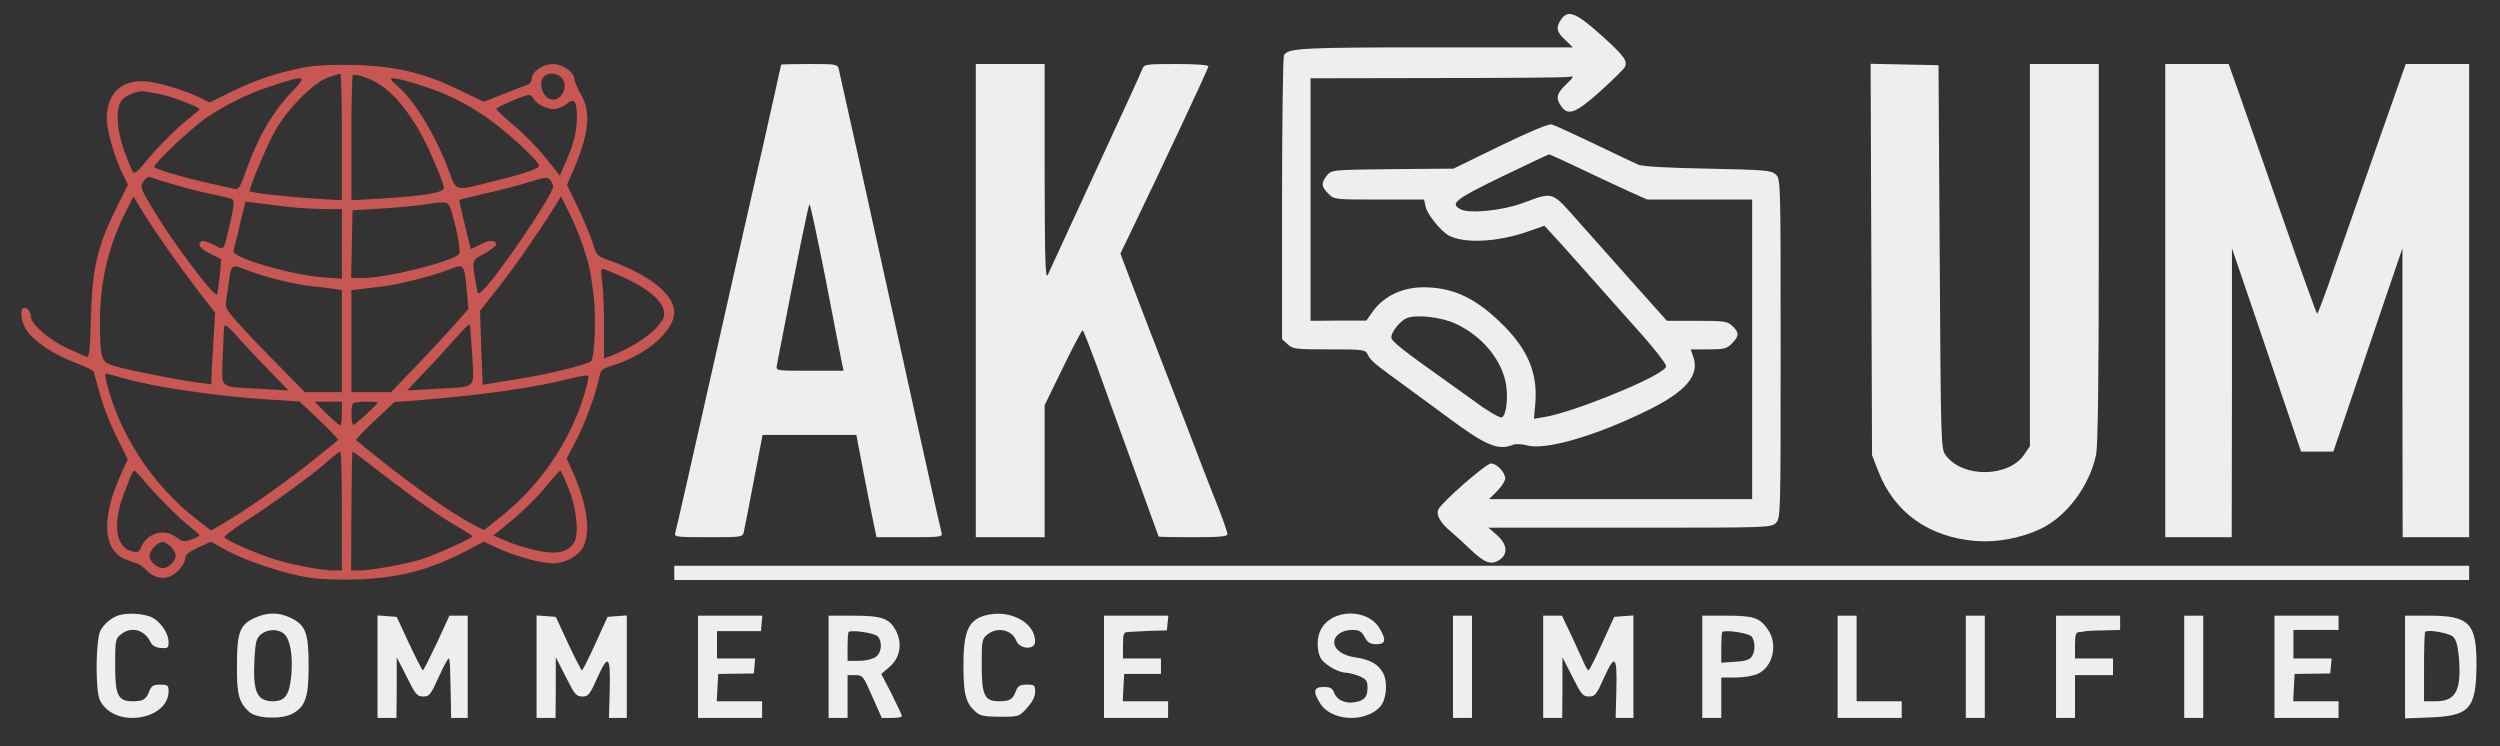 <svg width="134" height="40" viewBox="0 0 134 40" fill="none" xmlns="http://www.w3.org/2000/svg">
<rect x="0" y="0" width="134" height="40" fill="#333333" stroke="none"/>
<g clip-path="url(#clip0_1570_3024)">
<path d="M83.683 1.035C83.378 1.456 83.429 1.724 83.9 2.144L84.307 2.539H76.964C69.711 2.539 69.062 2.577 68.82 2.96C68.769 3.049 68.718 6.503 68.718 10.645V18.177L69.011 18.445C69.291 18.713 69.431 18.726 71.238 18.726C73.108 18.726 73.172 18.738 73.312 19.006C73.49 19.35 73.541 19.401 75.59 20.892C76.468 21.529 77.32 22.167 77.499 22.294C79.636 23.887 80.285 24.168 81.113 23.836C81.253 23.785 81.571 23.798 81.851 23.875C82.843 24.142 85.49 23.377 88.252 22.026C90.351 21.007 91.115 20.127 90.759 19.121L90.619 18.726H91.573C92.413 18.726 92.566 18.687 92.833 18.407C93.227 18.024 93.227 17.821 92.858 17.476C92.591 17.221 92.426 17.196 90.962 17.196H89.346L87.717 15.373C86.826 14.367 85.465 12.837 84.701 11.983C83.123 10.199 83.314 10.263 81.571 10.9C80.489 11.295 78.746 11.461 78.288 11.219C77.702 10.913 77.969 10.696 80.489 9.473C81.851 8.81 83.009 8.274 83.034 8.274C83.072 8.274 83.772 8.593 84.6 8.988C85.414 9.383 86.585 9.919 87.183 10.199L88.29 10.696H91.102H93.915V18.726V26.755H86.865H79.815L80.247 26.322C80.489 26.079 80.68 25.773 80.68 25.646C80.68 25.315 80.222 24.843 79.916 24.843C79.649 24.843 77.333 26.87 77.104 27.29C76.951 27.583 77.193 28.029 77.804 28.526C78.02 28.705 78.478 29.125 78.835 29.47C79.586 30.183 79.929 30.298 80.362 30.018C80.846 29.699 80.795 29.176 80.235 28.679L79.776 28.284H87.361C94.767 28.284 94.933 28.284 95.187 28.029C95.442 27.774 95.442 27.609 95.442 18.687C95.442 9.6 95.442 9.587 95.174 9.345C94.933 9.128 94.615 9.103 91.51 9.039C89.384 9.001 88.01 8.924 87.806 8.823C87.628 8.746 86.572 8.249 85.465 7.714C84.345 7.178 83.314 6.707 83.174 6.669C82.996 6.63 82.054 7.025 80.413 7.816L77.906 9.039L74.635 9.065C71.378 9.103 71.365 9.103 71.123 9.409C70.805 9.804 70.818 10.008 71.2 10.377C71.505 10.696 71.53 10.696 73.923 10.696H76.328L76.417 11.091C76.506 11.499 77.231 12.391 77.651 12.621C78.478 13.067 80.26 12.977 81.876 12.417L82.78 12.098L83.111 12.455C83.289 12.646 84.205 13.653 85.134 14.711C86.063 15.756 87.234 17.081 87.73 17.629C88.226 18.177 88.799 18.866 89.002 19.146C89.372 19.643 89.372 19.656 89.13 19.834C88.239 20.523 84.154 22.141 82.754 22.358L82.22 22.447L82.296 21.568C82.423 19.949 81.851 18.636 80.387 17.247C79.038 15.947 77.829 15.399 76.302 15.399C75.183 15.399 74.203 15.858 73.617 16.648L73.236 17.183H71.747L70.245 17.196V10.696V4.196L77.028 4.183C80.744 4.183 83.938 4.158 84.103 4.12C84.383 4.069 84.37 4.107 83.951 4.515C83.429 5.012 83.378 5.267 83.683 5.7C84.052 6.223 84.46 6.07 85.77 4.897C86.432 4.298 87.017 3.724 87.081 3.61C87.272 3.278 87.043 2.973 85.77 1.838C84.46 0.666 84.04 0.513 83.683 1.035ZM78.02 17.349C79.369 17.974 80.413 19.172 80.693 20.446C80.858 21.211 80.756 22.281 80.489 22.371C80.387 22.409 79.726 22.026 79.026 21.504C78.313 20.994 77.575 20.459 77.371 20.319C75.195 18.776 74.572 18.279 74.572 18.088C74.572 17.795 75.043 17.209 75.386 17.056C75.882 16.839 77.257 16.992 78.02 17.349Z" fill="#EEEEEE"/>
<path d="M16.314 3.61C14.876 3.89 13.655 4.298 12.395 4.922L11.237 5.496L10.817 5.279C10.117 4.922 8.641 4.451 7.941 4.374C6.566 4.209 5.726 4.961 5.726 6.363C5.726 7.025 6.159 8.529 6.617 9.409L6.859 9.893L6.236 11.155C5.23 13.169 4.938 14.418 4.874 17.005C4.836 18.611 4.785 19.159 4.67 19.133C4.581 19.108 4.085 18.891 3.576 18.649C2.583 18.19 1.654 17.362 1.654 16.954C1.654 16.826 1.578 16.648 1.489 16.572C1.056 16.227 1.018 17.094 1.438 17.719C1.82 18.292 2.901 19.019 4.059 19.452C4.568 19.643 5.014 19.86 5.027 19.936C5.052 20 5.192 20.548 5.357 21.147C5.523 21.733 5.917 22.753 6.248 23.416L6.846 24.614L6.49 25.404C5.434 27.736 5.497 29.419 6.668 29.954C6.961 30.081 7.254 30.196 7.343 30.196C7.419 30.196 7.661 30.374 7.864 30.578C8.399 31.101 9.035 31.101 9.557 30.591C9.76 30.387 9.926 30.094 9.926 29.941C9.926 29.737 10.091 29.597 10.613 29.355L11.3 29.036L12.115 29.482C13.184 30.081 15.347 30.782 16.658 30.974C17.32 31.063 18.337 31.088 19.33 31.05C21.532 30.948 23.11 30.515 25.082 29.482L25.922 29.036L26.736 29.406C27.665 29.826 29.027 30.196 29.625 30.196C30.236 30.196 30.847 29.89 31.178 29.444C31.699 28.705 31.521 27.15 30.707 25.315L30.376 24.575L30.885 23.594C31.369 22.676 31.954 21.07 32.132 20.178C32.196 19.847 32.297 19.758 32.743 19.618C34.601 19.07 36.141 17.757 36.141 16.724C36.141 15.781 34.779 14.711 32.628 13.946C32.005 13.729 31.967 13.691 31.763 13.003C31.636 12.608 31.279 11.754 30.961 11.091L30.389 9.906L30.707 9.179C31.572 7.204 31.699 6.019 31.139 5.063C30.948 4.731 30.796 4.374 30.796 4.26C30.796 3.89 30.16 3.431 29.651 3.431C29.103 3.431 28.505 3.839 28.505 4.209C28.505 4.349 28.403 4.489 28.289 4.54C28.162 4.578 27.576 4.808 26.991 5.037L25.935 5.458L24.637 4.833C22.766 3.916 21.226 3.546 19.025 3.482C17.841 3.457 16.925 3.495 16.314 3.61ZM18.325 7.331V10.734L16.836 10.645C15.398 10.556 13.476 10.339 13.387 10.25C13.311 10.174 14.24 7.943 14.723 7.051C15.36 5.891 16.785 4.438 17.561 4.158C17.879 4.056 18.172 3.954 18.236 3.954C18.287 3.941 18.325 5.471 18.325 7.331ZM20.068 4.362C20.921 4.808 21.773 5.751 22.537 7.127C22.97 7.867 23.797 9.842 23.797 10.084C23.797 10.326 22.626 10.518 20.386 10.645L18.834 10.734V7.421C18.834 5.598 18.872 4.081 18.91 4.043C18.999 3.941 19.559 4.107 20.068 4.362ZM30.083 4.145C30.478 4.527 30.172 5.343 29.638 5.343C29.129 5.343 28.798 4.464 29.167 4.094C29.383 3.877 29.854 3.903 30.083 4.145ZM15.703 4.859C14.622 5.98 13.858 7.28 13.171 9.192C12.866 10.059 12.789 10.174 12.547 10.123C12.407 10.084 11.771 9.944 11.135 9.804C9.582 9.447 8.272 9.052 8.272 8.937C8.272 8.733 10.27 6.86 11.008 6.35C12.026 5.649 13.235 5.05 14.38 4.668C16.365 4.005 16.505 4.03 15.703 4.859ZM22.384 4.515C23.86 4.986 24.751 5.407 25.96 6.21C27.029 6.923 28.887 8.619 28.887 8.886C28.887 9.039 28.136 9.307 26.405 9.727C24.331 10.25 24.471 10.275 24.064 9.167C23.377 7.306 22.232 5.407 21.341 4.642C20.908 4.26 20.87 4.196 21.099 4.196C21.239 4.196 21.824 4.336 22.384 4.515ZM8.462 5.024C9.048 5.114 10.689 5.725 10.689 5.853C10.689 5.891 10.409 6.133 10.079 6.388C9.43 6.885 8.17 8.172 7.61 8.912C7.381 9.192 7.215 9.307 7.139 9.23C7.075 9.154 6.872 8.67 6.681 8.147C6.236 6.936 6.185 5.751 6.541 5.356C6.795 5.075 7.444 4.833 7.763 4.897C7.864 4.922 8.183 4.973 8.462 5.024ZM28.594 5.279C28.683 5.534 29.294 5.853 29.689 5.853C29.854 5.853 30.16 5.725 30.35 5.585C30.783 5.228 30.923 5.394 30.923 6.299C30.923 7.051 30.758 7.688 30.325 8.682L30.007 9.409L29.231 8.44C28.811 7.918 28.047 7.127 27.525 6.707C27.016 6.273 26.596 5.878 26.596 5.84C26.596 5.738 28.098 5.101 28.352 5.088C28.442 5.088 28.543 5.177 28.594 5.279ZM9.646 9.982C10.257 10.161 11.097 10.365 11.529 10.441C11.962 10.53 12.369 10.632 12.458 10.683C12.56 10.76 12.535 11.066 12.344 11.919C11.975 13.525 12.038 13.424 11.453 13.118C11.173 12.977 10.88 12.888 10.817 12.926C10.55 13.092 10.715 13.334 11.275 13.602L11.86 13.895L11.771 14.813C11.72 15.322 11.657 15.756 11.631 15.781C11.478 15.947 9.302 13.041 8.233 11.27C7.521 10.084 7.508 10.021 7.686 9.727C7.864 9.472 7.941 9.447 8.221 9.549C8.399 9.625 9.048 9.817 9.646 9.982ZM29.651 9.995C29.651 10.428 26.622 14.889 25.858 15.577C25.616 15.794 25.604 15.794 25.54 15.386C25.286 13.857 25.247 13.984 25.96 13.602C26.304 13.398 26.596 13.181 26.596 13.118C26.596 12.85 26.227 12.85 25.744 13.105L25.235 13.36L24.917 12.06C24.738 11.346 24.611 10.747 24.624 10.722C24.649 10.696 25.286 10.543 26.037 10.365C26.8 10.199 27.856 9.919 28.378 9.753C29.231 9.485 29.345 9.485 29.498 9.651C29.574 9.766 29.651 9.919 29.651 9.995ZM9.035 13.424C9.493 14.073 10.231 15.08 10.689 15.679L11.529 16.75L11.44 18.279C11.389 19.12 11.338 19.987 11.338 20.204L11.326 20.599L10.473 20.484C9.341 20.331 6.655 19.796 6.045 19.592C5.434 19.388 5.37 19.21 5.357 17.438C5.332 15.233 5.79 13.207 6.745 11.346L7.152 10.53L7.673 11.384C7.966 11.869 8.577 12.774 9.035 13.424ZM31.229 13.143C31.585 14.201 31.636 14.405 31.827 15.921C31.954 16.967 31.878 19.044 31.699 19.337C31.598 19.516 29.447 20.051 27.805 20.306C27.105 20.421 26.38 20.535 26.202 20.573L25.871 20.624L25.795 18.636L25.731 16.661L26.724 15.399C27.564 14.341 28.925 12.378 29.841 10.9L30.07 10.518L30.49 11.371C30.732 11.83 31.063 12.633 31.229 13.143ZM15.461 11.091C16.021 11.155 16.899 11.206 17.409 11.206H18.325V13.067V14.94L17.269 14.864C15.551 14.723 12.382 13.793 12.509 13.449C12.535 13.373 12.7 12.748 12.853 12.047L13.158 10.798L13.794 10.887C14.151 10.925 14.902 11.027 15.461 11.091ZM24.229 11.435C24.535 12.493 24.713 13.525 24.599 13.627C24.166 14.048 20.692 14.902 19.457 14.902H18.821L18.859 13.079L18.897 11.27L20.424 11.18C21.264 11.129 22.295 11.027 22.715 10.964C24.064 10.773 24.026 10.76 24.229 11.435ZM25.018 15.59L25.108 16.559L24.357 17.413C23.937 17.884 23.008 18.891 22.282 19.643L20.959 21.02H19.903H18.834V18.292V15.552L19.381 15.488C19.674 15.45 20.208 15.386 20.552 15.348C21.417 15.246 23.186 14.787 24.051 14.456C24.891 14.124 24.878 14.124 25.018 15.59ZM13.349 14.52C14.227 14.864 15.818 15.246 16.734 15.348C17.154 15.386 17.689 15.45 17.918 15.488L18.325 15.552V18.279V21.02H17.332H16.34L14.863 19.516C14.049 18.7 13.095 17.693 12.726 17.273C12.127 16.597 12.064 16.482 12.127 16.062C12.178 15.807 12.242 15.297 12.293 14.927C12.395 14.175 12.433 14.15 13.349 14.52ZM33.659 14.978C34.792 15.526 35.479 16.125 35.581 16.648C35.644 16.992 35.581 17.119 35.148 17.604C34.69 18.101 33.634 18.738 32.692 19.095L32.374 19.21V17.604C32.386 16.712 32.336 15.616 32.285 15.182C32.183 14.379 32.183 14.367 32.476 14.469C32.641 14.52 33.175 14.749 33.659 14.978ZM14.367 19.796L15.461 20.93L13.934 20.841C11.682 20.714 11.886 20.892 11.937 19.133C11.962 18.318 12 17.566 12.026 17.476C12.064 17.374 12.318 17.578 12.675 17.986C12.993 18.356 13.756 19.172 14.367 19.796ZM25.311 19.031C25.4 20.905 25.616 20.714 23.351 20.841L21.824 20.93L22.715 19.987C23.211 19.465 23.95 18.662 24.369 18.19C24.777 17.719 25.146 17.349 25.171 17.387C25.197 17.413 25.26 18.152 25.311 19.031ZM6.745 20.306C8.335 20.752 11.542 21.224 14.227 21.402L16.047 21.517L17.103 22.511C17.689 23.059 18.147 23.543 18.121 23.581C18.096 23.619 17.345 24.231 16.454 24.932C14.825 26.194 13.082 27.405 11.924 28.08L11.313 28.437L10.588 27.876C8.195 26.041 6.337 23.212 5.676 20.344C5.599 20.038 5.625 19.987 5.816 20.051C5.943 20.089 6.363 20.204 6.745 20.306ZM31.369 20.981C30.618 23.569 29.002 25.977 26.876 27.672L25.947 28.412L25.413 28.144C24.077 27.456 21.761 25.799 19.088 23.594C19.05 23.569 19.495 23.097 20.081 22.549L21.137 21.555L22.117 21.478C25.744 21.198 28.709 20.777 30.605 20.28C31.101 20.153 31.508 20.089 31.534 20.153C31.559 20.204 31.483 20.586 31.369 20.981ZM18.325 22.167C18.325 22.511 18.287 22.804 18.236 22.804C18.172 22.791 17.854 22.511 17.498 22.167L16.861 21.529H17.599H18.325V22.167ZM20.234 21.593C20.234 21.669 19.088 22.727 18.948 22.778C18.821 22.829 18.796 21.746 18.923 21.619C19.012 21.517 20.234 21.491 20.234 21.593ZM18.325 27.392V30.578H17.892C17.18 30.578 15.385 30.221 14.444 29.89C13.413 29.533 12.127 28.947 12.026 28.807C12 28.743 12.471 28.373 13.095 27.978C14.482 27.099 16.798 25.417 17.561 24.728C17.879 24.448 18.172 24.219 18.236 24.206C18.287 24.206 18.325 25.633 18.325 27.392ZM20.412 25.34C22.206 26.729 23.631 27.724 24.599 28.271C24.993 28.501 25.324 28.718 25.324 28.743C25.324 28.845 23.326 29.75 22.588 29.979C21.837 30.221 19.877 30.578 19.254 30.578H18.821L18.834 27.392C18.846 25.633 18.872 24.206 18.897 24.206C18.936 24.206 19.61 24.716 20.412 25.34ZM7.61 25.633C8.246 26.424 9.659 27.838 10.168 28.221C10.448 28.437 10.689 28.641 10.689 28.692C10.689 28.73 10.486 28.845 10.244 28.922C9.85 29.049 9.76 29.036 9.468 28.807C8.832 28.31 7.903 28.552 7.584 29.291C7.457 29.61 7.406 29.635 7.024 29.533C6.21 29.317 6.032 28.068 6.617 26.538C6.745 26.207 6.91 25.773 6.986 25.57C7.063 25.378 7.152 25.225 7.19 25.225C7.241 25.225 7.419 25.417 7.61 25.633ZM30.465 26.143C30.923 27.303 31.05 28.641 30.758 29.1C30.414 29.622 29.791 29.737 28.721 29.495C28.212 29.38 27.5 29.164 27.131 28.998L26.444 28.705L27.487 27.851C28.06 27.379 28.849 26.589 29.243 26.105C29.638 25.62 29.994 25.225 30.032 25.225C30.07 25.225 30.261 25.646 30.465 26.143ZM9.162 29.304C9.302 29.444 9.417 29.661 9.417 29.775C9.417 30.069 9.035 30.451 8.742 30.451C8.412 30.451 8.017 30.094 8.017 29.788C8.017 29.508 8.45 29.049 8.717 29.049C8.819 29.049 9.022 29.164 9.162 29.304Z" fill="#C85652"/>
<path d="M41.867 3.47C41.867 3.495 41.409 5.547 40.849 8.032C40.276 10.518 39.513 13.921 39.131 15.603C36.942 25.327 36.255 28.373 36.191 28.565C36.128 28.781 36.268 28.794 37.96 28.794C39.767 28.794 39.806 28.794 39.869 28.501C39.907 28.348 40.149 27.112 40.404 25.761L40.874 23.314H43.394H45.901L46.308 25.442C46.537 26.627 46.779 27.851 46.855 28.195L46.983 28.794H48.764C50.393 28.794 50.533 28.781 50.47 28.565C50.406 28.373 49.159 22.715 45.863 7.765C45.405 5.7 44.998 3.877 44.959 3.712C44.896 3.444 44.845 3.431 43.381 3.431C42.554 3.431 41.867 3.444 41.867 3.47ZM44.272 15.055C44.705 17.323 45.099 19.325 45.138 19.516L45.214 19.872H43.394C41.587 19.872 41.587 19.872 41.638 19.579C42.834 13.398 43.331 10.951 43.394 10.951C43.432 10.951 43.827 12.799 44.272 15.055Z" fill="#EEEEEE"/>
<path d="M52.302 16.113V28.794H54.147H55.992V25.251V21.721L56.972 19.707C57.507 18.611 57.978 17.706 58.029 17.706C58.067 17.706 58.385 18.521 58.754 19.516C59.11 20.523 60.014 22.995 60.752 25.034C61.49 27.061 62.101 28.743 62.101 28.756C62.101 28.781 62.928 28.794 63.946 28.794C65.384 28.794 65.791 28.756 65.791 28.628C65.791 28.539 65.562 27.864 65.269 27.125C64.977 26.398 64.557 25.315 64.328 24.716C64.099 24.117 63.335 22.116 62.61 20.255C61.884 18.394 61.019 16.138 60.675 15.233L60.052 13.589L60.523 12.62C62.19 9.167 64.773 3.661 64.773 3.559C64.773 3.482 64.099 3.431 63.055 3.431C61.388 3.431 61.324 3.444 61.223 3.712C61.159 3.877 60.892 4.464 60.637 5.024C59.772 6.898 56.349 14.328 56.171 14.711C56.031 15.029 56.005 14.214 55.992 9.256V3.431H54.147H52.302V16.113Z" fill="#EEEEEE"/>
<path d="M100.303 13.908L100.341 24.397L100.672 25.251C101.537 27.481 103.382 28.794 105.915 28.998C107.009 29.087 108.333 28.845 109.376 28.348C110.789 27.672 111.998 26.041 112.354 24.359C112.443 23.9 112.494 20.459 112.494 13.564V3.431H110.649H108.803V13.678V23.913L108.511 24.346C107.684 25.595 105.202 25.633 104.299 24.41C104.031 24.066 104.031 23.9 103.968 13.78L103.904 3.495L102.084 3.457L100.265 3.419L100.303 13.908Z" fill="#EEEEEE"/>
<path d="M116.057 16.113V28.794H117.838H119.62L119.633 21.045V13.309L120.829 16.814C121.478 18.738 122.318 21.198 122.674 22.256L123.336 24.206H124.201H125.067L125.728 22.256C126.085 21.198 126.924 18.738 127.574 16.814L128.77 13.309V21.045L128.782 28.794H130.564H132.346V16.113V3.431H130.64H128.948L127.408 7.803C126.568 10.212 125.512 13.22 125.067 14.494C124.634 15.769 124.239 16.814 124.201 16.814C124.163 16.814 123.31 14.443 122.305 11.55C121.3 8.67 120.244 5.649 119.964 4.859L119.455 3.431H117.762H116.057V16.113Z" fill="#EEEEEE"/>
<path d="M36.141 30.706V31.088H84.243H132.346V30.706V30.324H84.243H36.141V30.706Z" fill="#EEEEEE"/>
<path d="M6.426 32.962C6.006 33.076 5.599 33.408 5.383 33.803C5.128 34.313 5.103 37.015 5.357 37.537C5.65 38.123 6.299 38.48 7.088 38.48C8.182 38.48 9.035 37.856 9.035 37.066C9.035 36.734 8.997 36.696 8.59 36.696C8.221 36.696 8.119 36.76 8.004 37.04C7.839 37.486 7.673 37.588 7.113 37.588C6.324 37.588 6.172 37.282 6.172 35.651C6.172 34.338 6.185 34.236 6.477 34.007C7.012 33.561 7.724 33.739 8.055 34.389C8.157 34.606 8.335 34.708 8.628 34.733C8.997 34.759 9.035 34.733 9.035 34.415C9.035 33.892 8.526 33.217 8.017 33.038C7.559 32.885 6.884 32.847 6.426 32.962Z" fill="#EEEEEE"/>
<path d="M13.655 33.115C12.853 33.484 12.7 33.892 12.7 35.664C12.687 37.231 12.802 37.652 13.362 38.162C13.756 38.519 15.054 38.57 15.652 38.264C16.365 37.894 16.543 37.384 16.543 35.702C16.543 33.943 16.39 33.51 15.602 33.127C14.94 32.809 14.342 32.809 13.655 33.115ZM15.258 34.007C15.563 34.313 15.703 35.179 15.614 36.186C15.525 37.231 15.283 37.588 14.634 37.588C13.756 37.588 13.54 37.066 13.642 35.269C13.693 34.389 13.744 34.198 13.998 33.994C14.367 33.701 14.953 33.701 15.258 34.007Z" fill="#EEEEEE"/>
<path d="M52.76 33C51.882 33.268 51.628 33.879 51.64 35.804C51.653 37.257 51.768 37.677 52.302 38.162C52.531 38.366 52.76 38.417 53.6 38.417C54.605 38.417 54.618 38.417 55.051 37.945C55.343 37.614 55.483 37.346 55.483 37.078C55.483 36.721 55.445 36.696 55.038 36.696C54.669 36.696 54.567 36.76 54.453 37.04C54.287 37.486 54.122 37.588 53.562 37.588C52.773 37.588 52.62 37.282 52.62 35.651C52.62 34.338 52.633 34.236 52.926 34.007C53.447 33.586 54.236 33.752 54.465 34.325C54.644 34.81 55.483 34.861 55.483 34.389C55.483 33.331 54.058 32.618 52.76 33Z" fill="#EEEEEE"/>
<path d="M71.568 33.051C70.958 33.319 70.627 33.828 70.627 34.517C70.627 34.873 70.716 35.205 70.856 35.37C71.123 35.702 71.785 36.059 72.154 36.059C72.294 36.059 72.612 36.148 72.854 36.237C73.235 36.403 73.299 36.492 73.299 36.862C73.299 37.359 73.134 37.55 72.612 37.639C72.116 37.728 71.657 37.524 71.517 37.142C71.416 36.887 71.314 36.823 70.945 36.823C70.41 36.823 70.359 37.053 70.754 37.69C71.339 38.659 73.184 38.761 73.986 37.868C74.317 37.486 74.394 36.581 74.139 36.084C73.884 35.6 73.439 35.345 72.612 35.23C71.95 35.128 71.517 34.81 71.517 34.427C71.517 34.058 71.937 33.765 72.459 33.765C72.854 33.765 72.968 33.828 73.146 34.147C73.312 34.453 73.452 34.529 73.783 34.529C74.279 34.529 74.317 34.287 73.935 33.663C73.503 32.949 72.434 32.681 71.568 33.051Z" fill="#EEEEEE"/>
<path d="M20.234 35.727V38.48H20.743H21.252L21.264 36.849V35.23L21.799 36.275C22.27 37.231 22.359 37.333 22.69 37.333C23.008 37.333 23.084 37.244 23.504 36.314C23.759 35.753 24 35.294 24.051 35.294C24.09 35.294 24.128 35.6 24.128 35.957C24.14 36.326 24.153 37.053 24.166 37.55L24.179 38.48H24.624H25.069V35.74V33H24.573H24.09L23.415 34.466C23.033 35.269 22.702 35.931 22.664 35.931C22.626 35.919 22.295 35.281 21.926 34.491L21.264 33.064L20.755 33.025L20.234 32.987V35.727Z" fill="#EEEEEE"/>
<path d="M28.76 35.727V38.48H29.269H29.778L29.791 36.849V35.23L30.325 36.275C30.796 37.219 30.885 37.333 31.216 37.333C31.534 37.333 31.61 37.244 32.03 36.301C32.616 35.014 32.73 35.154 32.679 37.078L32.641 38.48H33.125H33.596V35.727V32.987L33.074 33.025L32.565 33.064L31.916 34.491C31.559 35.281 31.229 35.931 31.19 35.931C31.152 35.919 30.821 35.281 30.452 34.491L29.791 33.064L29.282 33.025L28.76 32.987V35.727Z" fill="#EEEEEE"/>
<path d="M37.413 35.74V38.48H39.131H40.849V38.034V37.588H39.64H38.418L38.457 36.849L38.495 36.123L39.449 36.11L40.404 36.097L40.442 35.689L40.48 35.294H39.462H38.431V34.555V33.828H39.602H40.785L40.824 33.408L40.862 33H39.144H37.413V35.74Z" fill="#EEEEEE"/>
<path d="M44.412 35.74V38.48H44.921H45.43V37.333V36.186H45.85C46.245 36.186 46.27 36.237 46.754 37.333L47.263 38.48H47.81C48.115 38.48 48.357 38.442 48.344 38.378C48.344 38.327 48.09 37.805 47.797 37.206L47.237 36.123L47.683 35.74C48.23 35.269 48.37 34.542 48.052 33.867C47.708 33.153 47.301 33 45.761 33H44.412V35.74ZM47.059 34.121C47.313 34.453 47.25 35.001 46.932 35.218C46.766 35.332 46.385 35.422 46.041 35.422H45.43V34.682C45.43 34.275 45.456 33.905 45.481 33.879C45.621 33.739 46.906 33.93 47.059 34.121Z" fill="#EEEEEE"/>
<path d="M59.174 35.74V38.48H60.892H62.61V38.034V37.588H61.401H60.179L60.217 36.849L60.255 36.123H61.248H62.228V35.702V35.294H61.21H60.192V34.593C60.192 34.02 60.23 33.892 60.421 33.879C60.535 33.867 61.07 33.841 61.592 33.816L62.546 33.79L62.584 33.395L62.623 33H60.904H59.174V35.74Z" fill="#EEEEEE"/>
<path d="M77.88 35.74V38.48H78.389H78.898V35.74V33H78.389H77.88V35.74Z" fill="#EEEEEE"/>
<path d="M82.716 35.74V38.48H83.225H83.734L83.747 36.849V35.23L84.281 36.275C84.752 37.219 84.841 37.333 85.172 37.333C85.49 37.333 85.567 37.244 85.987 36.301C86.572 35.014 86.686 35.154 86.635 37.078L86.597 38.48H87.081H87.552V35.727V32.987L87.03 33.025L86.521 33.064L85.872 34.491C85.516 35.281 85.185 35.931 85.147 35.931C85.109 35.931 84.981 35.74 84.892 35.511C84.79 35.294 84.485 34.631 84.218 34.045L83.721 33H83.225H82.716V35.74Z" fill="#EEEEEE"/>
<path d="M91.242 35.74V38.48H91.751H92.26V37.397V36.314H93.037C93.482 36.314 93.991 36.224 94.233 36.11C95.034 35.727 95.302 34.542 94.767 33.752C94.335 33.115 94.016 33 92.553 33H91.242V35.74ZM93.889 34.121C94.093 34.389 94.093 34.925 93.876 35.218C93.762 35.37 93.495 35.447 92.986 35.472L92.26 35.523V34.733C92.26 34.287 92.286 33.905 92.311 33.879C92.451 33.739 93.736 33.93 93.889 34.121Z" fill="#EEEEEE"/>
<path d="M98.496 35.74V38.48H100.214H101.932V38.034V37.588H100.723H99.514V35.294V33H99.005H98.496V35.74Z" fill="#EEEEEE"/>
<path d="M105.367 35.74V38.48H105.876H106.385V35.74V33H105.876H105.367V35.74Z" fill="#EEEEEE"/>
<path d="M110.203 35.74V38.48H110.712H111.221V37.333V36.186H112.239H113.257V35.74V35.294H112.239H111.221V34.593C111.221 34.02 111.259 33.892 111.45 33.879C111.565 33.867 111.73 33.854 111.794 33.828C111.87 33.816 112.303 33.79 112.786 33.79L113.639 33.765V33.382V33H111.921H110.203V35.74Z" fill="#EEEEEE"/>
<path d="M117.075 35.74V38.48H117.584H118.093V35.74V33H117.584H117.075V35.74Z" fill="#EEEEEE"/>
<path d="M121.911 35.74V38.48H123.629H125.347V38.034V37.588H124.138H122.916L122.954 36.849L122.992 36.123L123.947 36.11L124.901 36.097L124.939 35.689L124.978 35.294H123.959H122.929V34.529V33.765H124.138H125.347V33.382V33H123.629H121.911V35.74Z" fill="#EEEEEE"/>
<path d="M128.91 35.753V38.506L130.22 38.455C132.371 38.378 132.715 37.996 132.74 35.689C132.753 33.408 132.371 33 130.22 33H128.91V35.753ZM131.493 34.134C131.646 34.287 131.747 34.631 131.798 35.256C131.938 37.002 131.633 37.588 130.564 37.588H129.928V35.766C129.928 34.759 129.953 33.905 129.991 33.867C130.131 33.726 131.277 33.93 131.493 34.134Z" fill="#EEEEEE"/>
</g>
<defs>
<clipPath id="clip0_1570_3024">
<rect width="134" height="39" fill="white" transform="translate(0 0.5)"/>
</clipPath>
</defs>
</svg>

